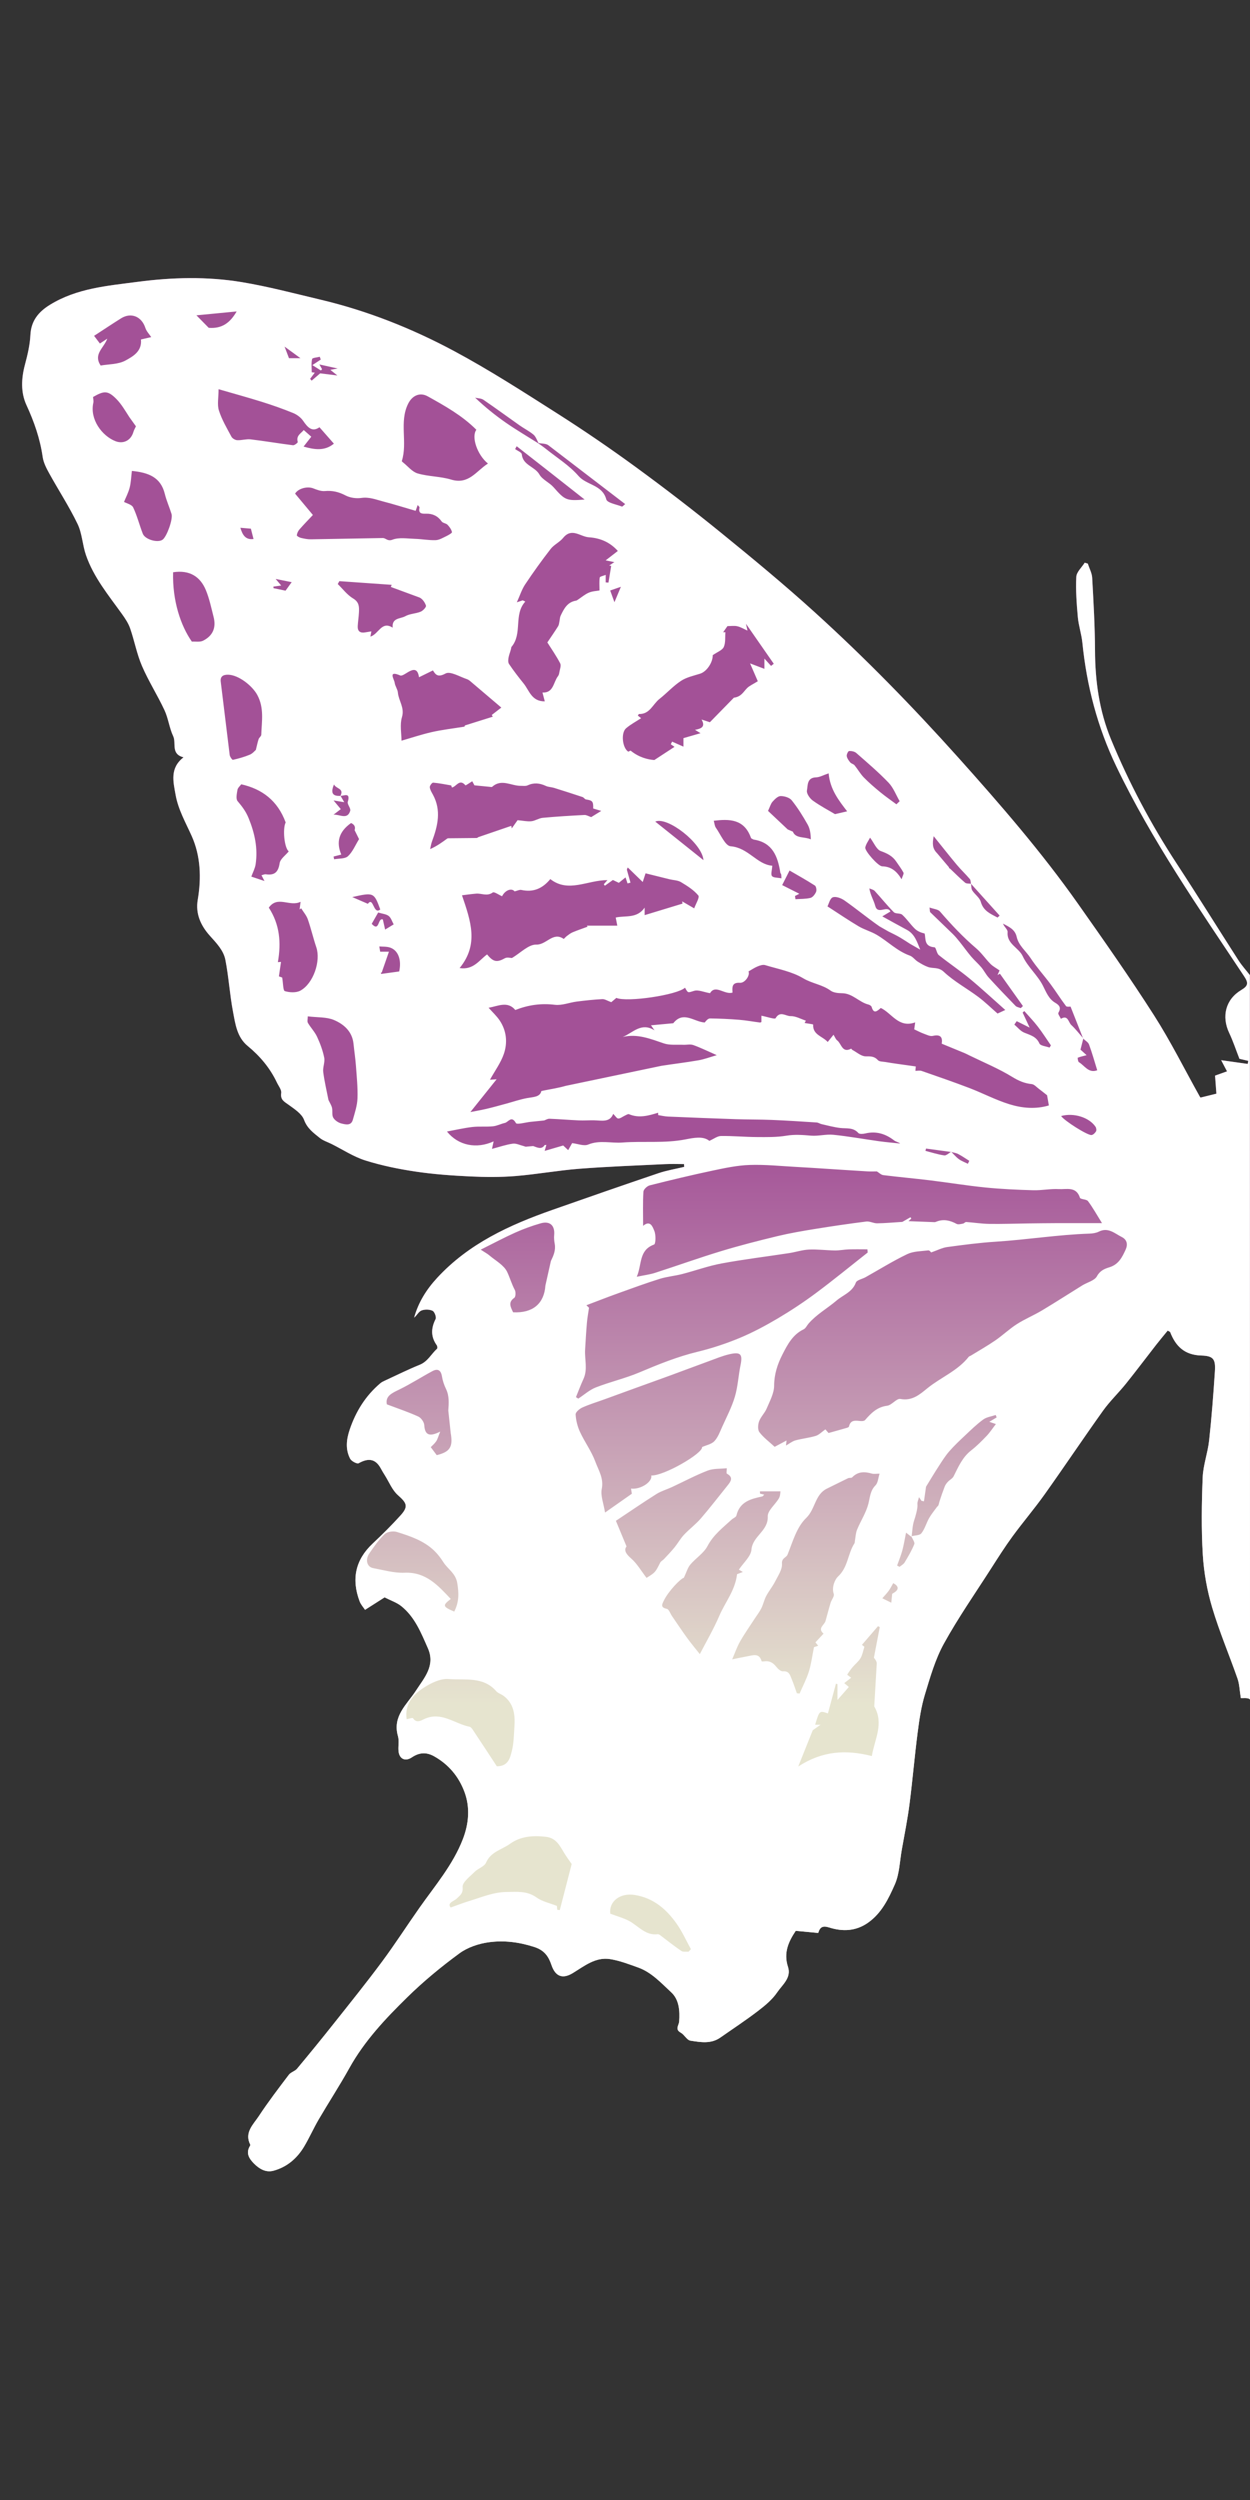 <?xml version="1.0" encoding="utf-8"?>
<!-- Generator: Adobe Illustrator 16.0.0, SVG Export Plug-In . SVG Version: 6.00 Build 0)  -->
<!DOCTYPE svg PUBLIC "-//W3C//DTD SVG 1.1//EN" "http://www.w3.org/Graphics/SVG/1.1/DTD/svg11.dtd">
<svg version="1.1" id="Layer_1" xmlns="http://www.w3.org/2000/svg" xmlns:xlink="http://www.w3.org/1999/xlink" x="0px" y="0px"
	 width="200px" height="400px" viewBox="0 0 200 400" enable-background="new 0 0 200 400" xml:space="preserve">
<rect x="0" y="0" width="200" height="400" fill="#333333" stroke="none"/>
<linearGradient id="SVGID_1_" gradientUnits="userSpaceOnUse" x1="101.772" y1="44.498" x2="101.772" y2="347.409">
	<stop  offset="0.454" style="stop-color:#a35197"/>
	<stop  offset="0.753" style="stop-color:#e6e4cf"/>
</linearGradient>
<path fill-rule="evenodd" clip-rule="evenodd" fill="url(#SVGID_1_)" d="M199.979,156.016c-0.592-0.761-1.278-1.512-1.822-2.357
	c-3.298-5.135-6.511-10.323-9.854-15.428c-4.145-6.328-7.672-12.977-10.554-19.962c-1.871-4.539-2.527-9.306-2.547-14.207
	c-0.017-3.872-0.238-7.743-0.452-11.611c-0.042-0.769-0.461-1.515-0.704-2.273c-0.164-0.049-0.328-0.099-0.491-0.148
	c-0.472,0.753-1.308,1.489-1.347,2.264c-0.106,2.135,0.052,4.292,0.242,6.429c0.123,1.381,0.589,2.729,0.729,4.11
	c0.696,6.904,2.412,13.497,5.427,19.782c5.697,11.88,13.197,22.651,20.447,33.576c0.7,1.057,0.696,1.528-0.44,2.204
	c-2.529,1.503-3.193,4.243-1.937,6.886c0.622,1.311,1.076,2.704,1.634,4.13c0.36,0.085,0.889,0.204,1.415,0.327
	c-0.029,0.163-0.06,0.327-0.091,0.491c-1.366-0.193-2.733-0.386-4.249-0.6c0.379,0.724,0.656,1.25,0.938,1.787
	c-0.708,0.253-1.33,0.475-1.915,0.684c0.078,1.052,0.149,2.019,0.215,2.888c-0.849,0.208-1.603,0.395-2.506,0.617
	c0.069,0.062-0.073-0.01-0.139-0.129c-2.437-4.351-4.66-8.837-7.342-13.031c-3.875-6.064-8.018-11.966-12.165-17.852
	c-5.818-8.255-12.422-15.872-19.159-23.393c-7.286-8.132-14.897-15.93-22.976-23.258c-4.858-4.406-9.923-8.593-15.015-12.732
	c-4.435-3.605-8.971-7.094-13.585-10.466c-4.073-2.976-8.245-5.831-12.5-8.54c-5.469-3.48-10.932-7.01-16.641-10.065
	c-6.729-3.601-13.833-6.42-21.299-8.189c-4.193-0.993-8.372-2.106-12.617-2.811c-5.52-0.915-11.086-0.777-16.65-0.045
	c-4.851,0.637-9.742,1.021-14.049,3.681c-1.802,1.112-3.008,2.542-3.117,4.836c-0.076,1.597-0.463,3.199-0.876,4.754
	c-0.583,2.2-0.686,4.424,0.25,6.454c1.231,2.67,2.174,5.371,2.589,8.284c0.13,0.91,0.592,1.808,1.048,2.632
	c1.496,2.71,3.198,5.315,4.538,8.099c0.732,1.519,0.78,3.351,1.339,4.972c1.223,3.559,3.613,6.433,5.769,9.442
	c0.512,0.714,1.021,1.478,1.305,2.297c0.687,1.987,1.067,4.095,1.894,6.015c1.043,2.425,2.485,4.677,3.601,7.074
	c0.614,1.318,0.774,2.846,1.393,4.161c0.523,1.112-0.43,2.843,1.649,3.379c-2.219,1.729-1.643,3.892-1.266,6.007
	c0.422,2.364,1.603,4.412,2.573,6.575c1.431,3.192,1.563,6.709,0.969,10.207c-0.385,2.257,0.499,4.155,1.952,5.771
	c1.044,1.162,2.171,2.321,2.469,3.837c0.536,2.736,0.697,5.544,1.218,8.283c0.375,1.972,0.629,4.085,2.354,5.503
	c1.976,1.623,3.579,3.535,4.677,5.854c0.262,0.553,0.759,1.158,0.684,1.671c-0.163,1.104,0.502,1.388,1.202,1.896
	c0.931,0.677,2.094,1.425,2.456,2.401c0.51,1.381,1.519,2.089,2.509,2.89c0.537,0.435,1.25,0.651,1.884,0.967
	c1.798,0.899,3.519,2.042,5.412,2.638c2.619,0.824,5.347,1.379,8.068,1.784c2.871,0.427,5.785,0.633,8.688,0.772
	c2.405,0.115,4.833,0.136,7.229-0.058c3.423-0.276,6.821-0.902,10.244-1.169c4.575-0.355,9.165-0.518,13.748-0.742
	c1-0.049,2.005-0.008,3.009-0.008c0.008,0.149,0.017,0.299,0.028,0.45c-1.376,0.33-2.785,0.559-4.118,1.01
	c-5.671,1.92-11.323,3.887-16.97,5.873c-6.866,2.414-13.384,5.389-18.456,10.897c-1.722,1.87-2.982,3.899-3.665,6.338
	c0.438-0.357,0.725-0.966,1.178-1.142c0.522-0.203,1.271-0.189,1.771,0.048c0.318,0.151,0.641,1.019,0.486,1.324
	c-0.748,1.479-0.782,2.838,0.196,4.205c0.093,0.132,0.123,0.465,0.035,0.543c-0.928,0.845-1.484,2.046-2.764,2.565
	c-1.895,0.767-3.73,1.683-5.588,2.541c-0.25,0.114-0.51,0.239-0.718,0.416c-2.355,1.995-3.923,4.509-4.905,7.422
	c-0.532,1.577-0.71,3.154,0.073,4.656c0.205,0.393,1.102,0.863,1.356,0.721c1.522-0.853,2.693-0.766,3.564,0.859
	c0.197,0.367,0.413,0.723,0.634,1.073c0.68,1.079,1.176,2.37,2.096,3.18c1.428,1.257,1.703,1.812,0.403,3.246
	c-1.413,1.56-2.91,3.05-4.446,4.491c-2.797,2.625-3.416,5.714-2.096,9.236c0.203,0.541,0.629,0.996,0.871,1.367
	c1.221-0.779,2.249-1.434,3.127-1.993c0.998,0.512,1.94,0.817,2.666,1.397c2.181,1.742,3.176,4.277,4.264,6.743
	c1.228,2.783-0.586,4.737-1.896,6.762c-1.461,2.26-3.817,4.088-2.892,7.311c0.21,0.729,0.019,1.567,0.084,2.349
	c0.111,1.306,1.077,1.743,2.122,1.045c1.147-0.766,2.276-0.914,3.595-0.17c2.339,1.322,3.938,3.27,4.839,5.694
	c0.926,2.492,0.696,5.091-0.261,7.564c-1.586,4.104-4.438,7.423-6.93,10.964c-2.016,2.864-3.91,5.819-5.996,8.632
	c-2.47,3.33-5.072,6.563-7.649,9.812c-1.953,2.466-3.941,4.902-5.954,7.317c-0.336,0.403-0.993,0.548-1.306,0.959
	c-1.644,2.172-3.303,4.338-4.799,6.612c-0.888,1.35-2.369,2.636-1.37,4.598c0.028,0.055-0.052,0.175-0.099,0.256
	c-0.649,1.14-0.047,2.005,0.696,2.756c0.841,0.847,1.888,1.471,3.12,1.133c2.145-0.586,3.755-1.966,4.882-3.852
	c0.842-1.409,1.506-2.923,2.334-4.343c1.612-2.758,3.361-5.437,4.91-8.227c2.415-4.353,5.788-7.92,9.283-11.348
	c2.587-2.535,5.408-4.865,8.331-7.008c1.319-0.968,3.095-1.56,4.737-1.779c2.417-0.325,4.819-0.024,7.249,0.765
	c1.695,0.549,2.306,1.612,2.749,2.905c0.613,1.792,1.747,2.274,3.397,1.271c1.851-1.125,3.645-2.62,5.996-2.237
	c1.522,0.247,3.002,0.817,4.464,1.341c2.158,0.773,3.684,2.48,5.298,3.971c1.275,1.176,1.389,2.984,1.271,4.656
	c-0.048,0.662-0.736,1.254,0.262,1.808c0.576,0.318,0.972,1.181,1.532,1.269c1.603,0.248,3.286,0.562,4.784-0.491
	c2.015-1.411,4.074-2.762,6.022-4.255c1.136-0.867,2.295-1.826,3.082-2.989c0.815-1.203,2.301-2.313,1.723-4.07
	c-0.745-2.276,0.112-4.076,1.243-5.766c1.281,0.12,2.393,0.225,3.598,0.339c0.283-0.938,0.697-1.212,1.776-0.87
	c2.101,0.664,4.221,0.61,6.176-0.758c2.191-1.536,3.301-3.865,4.306-6.14c0.743-1.688,0.782-3.689,1.113-5.555
	c0.429-2.425,0.917-4.841,1.232-7.281c0.494-3.832,0.814-7.687,1.311-11.519c0.261-2.027,0.562-4.079,1.153-6.025
	c0.839-2.77,1.651-5.625,3.033-8.136c2.286-4.146,5.01-8.052,7.567-12.047c1.106-1.726,2.205-3.462,3.413-5.114
	c1.664-2.275,3.502-4.424,5.134-6.718c3.159-4.437,6.187-8.966,9.352-13.396c1.096-1.531,2.485-2.851,3.668-4.324
	c1.646-2.049,3.222-4.152,4.839-6.226c0.605-0.774,1.239-1.524,1.843-2.266c0.247,0.148,0.372,0.179,0.399,0.246
	c0.882,2.279,2.313,3.659,4.969,3.74c1.967,0.061,2.31,0.588,2.181,2.572c-0.242,3.682-0.521,7.362-0.922,11.029
	c-0.216,1.985-0.953,3.93-1.031,5.911c-0.162,4.127-0.228,8.277,0.023,12.397c0.173,2.833,0.691,5.703,1.5,8.423
	c1.146,3.853,2.731,7.572,4.057,11.372c0.308,0.886,0.325,1.87,0.525,3.106c0.273,0.035,1.216-0.114,1.467,0.232L199.979,156.016z"
	/>
<g fill="#FFFFFF">
	<path fill-rule="evenodd" clip-rule="evenodd" d="M61.167,155.548c0.269-0.126,0.557-0.261,0.892-0.418
		C61.723,155.287,61.436,155.422,61.167,155.548z"/>
	<polygon fill-rule="evenodd" clip-rule="evenodd" points="155.357,141.403 155.356,141.397 155.356,141.397 	"/>
	
		<rect x="155.362" y="141.413" transform="matrix(-0.651 -0.759 0.759 -0.651 149.108 351.406)" fill-rule="evenodd" clip-rule="evenodd" width="0.009" height="0.001"/>
	<path fill-rule="evenodd" clip-rule="evenodd" d="M199.979,156.016c-0.592-0.761-1.278-1.512-1.822-2.357
		c-3.298-5.135-6.511-10.323-9.854-15.428c-4.145-6.328-7.672-12.977-10.554-19.962c-1.871-4.539-2.527-9.306-2.547-14.207
		c-0.017-3.872-0.238-7.743-0.452-11.611c-0.042-0.769-0.461-1.515-0.704-2.273c-0.164-0.049-0.328-0.099-0.491-0.148
		c-0.472,0.753-1.308,1.489-1.347,2.264c-0.106,2.135,0.052,4.292,0.242,6.429c0.123,1.381,0.589,2.729,0.729,4.11
		c0.696,6.904,2.412,13.497,5.427,19.782c5.697,11.88,13.197,22.651,20.447,33.576c0.7,1.057,0.696,1.528-0.44,2.204
		c-2.529,1.503-3.193,4.243-1.937,6.886c0.622,1.311,1.076,2.704,1.634,4.13c0.36,0.085,0.889,0.204,1.415,0.327
		c-0.029,0.163-0.06,0.327-0.091,0.491c-1.366-0.193-2.733-0.386-4.249-0.6c0.379,0.724,0.656,1.25,0.938,1.787
		c-0.708,0.253-1.33,0.475-1.915,0.684c0.078,1.052,0.149,2.019,0.215,2.888c-0.849,0.208-1.603,0.395-2.506,0.617
		c0.069,0.062-0.073-0.01-0.139-0.129c-2.437-4.351-4.66-8.837-7.342-13.031c-3.875-6.064-8.018-11.966-12.165-17.852
		c-5.818-8.255-12.422-15.872-19.159-23.393c-7.286-8.132-14.897-15.93-22.976-23.258c-4.858-4.406-9.923-8.593-15.015-12.732
		c-4.435-3.605-8.971-7.094-13.585-10.466c-4.073-2.976-8.245-5.831-12.5-8.54c-5.469-3.48-10.932-7.01-16.641-10.065
		c-6.729-3.601-13.833-6.42-21.299-8.189c-4.193-0.993-8.372-2.106-12.617-2.811c-5.52-0.915-11.086-0.777-16.65-0.045
		c-4.851,0.637-9.742,1.021-14.049,3.681c-1.802,1.112-3.008,2.542-3.117,4.836c-0.076,1.597-0.463,3.199-0.876,4.754
		c-0.583,2.2-0.686,4.424,0.25,6.454c1.231,2.67,2.174,5.371,2.589,8.284c0.13,0.91,0.592,1.808,1.048,2.632
		c1.496,2.71,3.198,5.315,4.538,8.099c0.732,1.519,0.78,3.351,1.339,4.972c1.223,3.559,3.613,6.433,5.769,9.442
		c0.512,0.714,1.021,1.478,1.305,2.297c0.687,1.987,1.067,4.095,1.894,6.015c1.043,2.425,2.485,4.677,3.601,7.074
		c0.614,1.318,0.774,2.846,1.393,4.161c0.523,1.112-0.43,2.843,1.649,3.379c-2.219,1.729-1.643,3.892-1.266,6.007
		c0.422,2.364,1.603,4.412,2.573,6.575c1.431,3.192,1.563,6.709,0.969,10.207c-0.385,2.257,0.499,4.155,1.952,5.771
		c1.044,1.162,2.171,2.321,2.469,3.837c0.536,2.736,0.697,5.544,1.218,8.283c0.375,1.972,0.629,4.085,2.354,5.503
		c1.976,1.623,3.579,3.535,4.677,5.854c0.262,0.553,0.759,1.158,0.684,1.671c-0.163,1.104,0.502,1.388,1.202,1.896
		c0.931,0.677,2.094,1.425,2.456,2.401c0.51,1.381,1.519,2.089,2.509,2.89c0.537,0.435,1.25,0.651,1.884,0.967
		c1.798,0.899,3.519,2.042,5.412,2.638c2.619,0.824,5.347,1.379,8.068,1.784c2.871,0.427,5.785,0.633,8.688,0.772
		c2.405,0.115,4.833,0.136,7.229-0.058c3.423-0.276,6.821-0.902,10.244-1.169c4.575-0.355,9.165-0.518,13.748-0.742
		c1-0.049,2.005-0.008,3.009-0.008c0.008,0.149,0.017,0.299,0.028,0.45c-1.376,0.33-2.785,0.559-4.118,1.01
		c-5.671,1.92-11.323,3.887-16.97,5.873c-6.866,2.414-13.384,5.389-18.456,10.897c-1.722,1.87-2.982,3.899-3.665,6.338
		c0.438-0.357,0.725-0.966,1.178-1.142c0.522-0.203,1.271-0.189,1.771,0.048c0.318,0.151,0.641,1.019,0.486,1.324
		c-0.748,1.479-0.782,2.838,0.196,4.205c0.093,0.132,0.123,0.465,0.035,0.543c-0.928,0.845-1.484,2.046-2.764,2.565
		c-1.895,0.767-3.73,1.683-5.588,2.541c-0.25,0.114-0.51,0.239-0.718,0.416c-2.355,1.995-3.923,4.509-4.905,7.422
		c-0.532,1.577-0.71,3.154,0.073,4.656c0.205,0.393,1.102,0.863,1.356,0.721c1.522-0.853,2.693-0.766,3.564,0.859
		c0.197,0.367,0.413,0.723,0.634,1.073c0.68,1.079,1.176,2.37,2.096,3.18c1.428,1.257,1.703,1.812,0.403,3.246
		c-1.413,1.56-2.91,3.05-4.446,4.491c-2.797,2.625-3.416,5.714-2.096,9.236c0.203,0.541,0.629,0.996,0.871,1.367
		c1.221-0.779,2.249-1.434,3.127-1.993c0.998,0.512,1.94,0.817,2.666,1.397c2.181,1.742,3.176,4.277,4.264,6.743
		c1.228,2.783-0.586,4.737-1.896,6.762c-1.461,2.26-3.817,4.088-2.892,7.311c0.21,0.729,0.019,1.567,0.084,2.349
		c0.111,1.306,1.077,1.743,2.122,1.045c1.147-0.766,2.276-0.914,3.595-0.17c2.339,1.322,3.938,3.27,4.839,5.694
		c0.926,2.492,0.696,5.091-0.261,7.564c-1.586,4.104-4.438,7.423-6.93,10.964c-2.016,2.864-3.91,5.819-5.996,8.632
		c-2.47,3.33-5.072,6.563-7.649,9.812c-1.953,2.466-3.941,4.902-5.954,7.317c-0.336,0.403-0.993,0.548-1.306,0.959
		c-1.644,2.172-3.303,4.338-4.799,6.612c-0.888,1.35-2.369,2.636-1.37,4.598c0.028,0.055-0.052,0.175-0.099,0.256
		c-0.649,1.14-0.047,2.005,0.696,2.756c0.841,0.847,1.888,1.471,3.12,1.133c2.145-0.586,3.755-1.966,4.882-3.852
		c0.842-1.409,1.506-2.923,2.334-4.343c1.612-2.758,3.361-5.437,4.91-8.227c2.415-4.353,5.788-7.92,9.283-11.348
		c2.587-2.535,5.408-4.865,8.331-7.008c1.319-0.968,3.095-1.56,4.737-1.779c2.417-0.325,4.819-0.024,7.249,0.765
		c1.695,0.549,2.306,1.612,2.749,2.905c0.613,1.792,1.747,2.274,3.397,1.271c1.851-1.125,3.645-2.62,5.996-2.237
		c1.522,0.247,3.002,0.817,4.464,1.341c2.158,0.773,3.684,2.48,5.298,3.971c1.275,1.176,1.389,2.984,1.271,4.656
		c-0.048,0.662-0.736,1.254,0.262,1.808c0.576,0.318,0.972,1.181,1.532,1.269c1.603,0.248,3.286,0.562,4.784-0.491
		c2.015-1.411,4.074-2.762,6.022-4.255c1.136-0.867,2.295-1.826,3.082-2.989c0.815-1.203,2.301-2.313,1.723-4.07
		c-0.745-2.276,0.112-4.076,1.243-5.766c1.281,0.12,2.393,0.225,3.598,0.339c0.283-0.938,0.697-1.212,1.776-0.87
		c2.101,0.664,4.221,0.61,6.176-0.758c2.191-1.536,3.301-3.865,4.306-6.14c0.743-1.688,0.782-3.689,1.113-5.555
		c0.429-2.425,0.917-4.841,1.232-7.281c0.494-3.832,0.814-7.687,1.311-11.519c0.261-2.027,0.562-4.079,1.153-6.025
		c0.839-2.77,1.651-5.625,3.033-8.136c2.286-4.146,5.01-8.052,7.567-12.047c1.106-1.726,2.205-3.462,3.413-5.114
		c1.664-2.275,3.502-4.424,5.134-6.718c3.159-4.437,6.187-8.966,9.352-13.396c1.096-1.531,2.485-2.851,3.668-4.324
		c1.646-2.049,3.222-4.152,4.839-6.226c0.605-0.774,1.239-1.524,1.843-2.266c0.247,0.148,0.372,0.179,0.399,0.246
		c0.882,2.279,2.313,3.659,4.969,3.74c1.967,0.061,2.31,0.588,2.181,2.572c-0.242,3.682-0.521,7.362-0.922,11.029
		c-0.216,1.985-0.953,3.93-1.031,5.911c-0.162,4.127-0.228,8.277,0.023,12.397c0.173,2.833,0.691,5.703,1.5,8.423
		c1.146,3.853,2.731,7.572,4.057,11.372c0.308,0.886,0.325,1.87,0.525,3.106c0.273,0.035,1.216-0.114,1.467,0.232L199.979,156.016z
		 M82.445,197.213c1.314-0.588,2.68-1.086,4.064-1.481c1.488-0.426,2.302,0.361,2.158,1.878c-0.045,0.462,0.004,0.946,0.088,1.409
		c0.189,1.034-0.204,1.895-0.614,2.748l-0.875,3.911c-0.194,2.905-2.023,4.451-5.168,4.289c-0.415-0.864-0.829-1.604,0.188-2.314
		c0.226-0.157,0.261-0.93,0.084-1.259c-0.504-0.939-0.791-1.976-1.223-2.885c-0.519-1.094-1.858-1.803-2.861-2.656
		c-0.302-0.259-0.665-0.444-1.373-0.908C78.957,198.928,80.672,198.007,82.445,197.213z M61.897,224.696
		c-0.274-1.351,0.839-1.808,2.016-2.384c1.799-0.883,3.495-1.977,5.264-2.927c0.848-0.455,1.372-0.18,1.537,0.841
		c0.11,0.684,0.342,1.372,0.644,1.998c0.549,1.138,0.452,2.289,0.371,3.466l0.385,3.601c0.389,2.222-0.107,3.007-2.235,3.534
		c-0.29-0.386-0.569-0.759-0.958-1.28c0.255-0.268,0.62-0.564,0.87-0.939c0.227-0.337,0.327-0.761,0.646-1.552
		c-1.744,0.881-2.458,0.555-2.554-1.036c-0.03-0.488-0.505-1.165-0.954-1.37C65.372,225.937,63.739,225.393,61.897,224.696z
		 M64.729,251.636c-1.659,0.071-3.35-0.426-5.015-0.734c-1.008-0.187-1.318-1.347-0.604-2.382c0.739-1.069,1.49-2.167,2.426-3.053
		c0.412-0.389,1.372-0.539,1.946-0.359c2.149,0.672,4.32,1.392,5.998,3.008c0.564,0.543,1.049,1.189,1.472,1.852
		c0.708,1.107,1.942,1.737,2.208,3.313c0.273,1.616,0.304,3.038-0.483,4.576c-1.867-0.806-1.905-0.974-0.556-2.023
		C70.087,253.683,68.164,251.491,64.729,251.636z M67.858,275.058c-0.499,0.236-1.225,0.7-1.785-0.149
		c-0.076-0.114-0.658,0.105-1.008,0.169c-0.353-2.354,0.985-3.919,2.733-5.044c1.159-0.748,2.669-1.492,3.954-1.389
		c2.609,0.212,5.559-0.462,7.655,1.957c0.285,0.328,0.792,0.454,1.156,0.727c1.706,1.276,1.872,3.111,1.741,5.022
		c-0.088,1.279-0.098,2.592-0.412,3.821c-0.281,1.099-0.556,2.436-2.401,2.435c-1.259-1.917-2.546-3.889-3.849-5.849
		c-0.128-0.193-0.321-0.438-0.521-0.479C72.72,275.797,70.589,273.766,67.858,275.058z M89.567,305.618
		c-0.136-0.019-0.272-0.037-0.408-0.055c-0.028-0.317-0.054-0.637-0.053-0.613c-1.188-0.474-2.358-0.705-3.236-1.339
		c-1.52-1.102-3.135-0.91-4.813-0.894c-2.152,0.022-4.07,0.87-6.062,1.472c-0.883,0.268-1.744,0.61-2.885,1.015
		c-0.637-0.756,0.561-1.018,0.983-1.444c0.536-0.542,1.017-0.774,0.926-1.841c-0.064-0.756,1.183-1.676,1.933-2.432
		c0.548-0.552,1.542-0.831,1.812-1.458c0.758-1.756,2.519-2.072,3.827-3.012c1.719-1.236,3.696-1.362,5.755-1.129
		c1.615,0.184,2.2,1.383,2.897,2.544c0.392,0.654,0.854,1.265,1.228,1.812C90.848,300.665,90.208,303.142,89.567,305.618z
		 M162.667,149.888c0.316,1.417,1.488,2.278,2.231,3.414c0.953,1.456,2.143,2.753,3.183,4.156c0.854,1.148,1.613,2.369,2.477,3.51
		c0.132,0.172,0.616,0.079,0.732,0.09c0.496,1.259,0.974,2.467,1.447,3.667c0.177,0.448,0.354,0.899,0.53,1.346
		c0.024,0.027,0.047,0.055,0.07,0.082l-0.003,0.002c-0.003,0.012-0.006,0.024-0.009,0.037c0.32,0.304,0.783,0.558,0.921,0.93
		c0.499,1.356,0.885,2.752,1.312,4.122c-1.398,0.516-2.015-0.75-2.937-1.298c-0.154-0.093-0.214-0.695-0.178-0.71
		c0.404-0.163,0.839-0.255,1.416-0.407c-0.271-0.246-0.613-0.556-0.98-0.886c0.135-0.526,0.291-1.137,0.446-1.752
		c-0.005-0.004-0.011-0.009-0.016-0.013c-0.014-0.034-0.027-0.069-0.041-0.104c-0.612-0.704-1.187-1.447-1.867-2.08
		c-0.463-0.428-0.52-1.666-1.656-0.985c-0.146-0.326-0.508-0.773-0.404-0.953c0.452-0.783,0.226-1.184-0.498-1.608
		c-1.045-0.611-1.438-1.677-1.976-2.739c-0.85-1.68-2.429-3-3.22-4.698c-0.659-1.418-2.602-1.966-2.43-3.896
		c0.032-0.379-0.549-0.813-0.739-1.336C161.4,148.275,162.4,148.685,162.667,149.888z M175.366,181.012
		c-0.15,0.261-0.455,0.563-0.723,0.595c-0.641,0.074-4.37-2.292-4.864-3.044c2.03-0.561,4.494,0.224,5.501,1.714
		C175.406,180.466,175.467,180.837,175.366,181.012z M152.189,184.283c0.014,0.013,0.026,0.027,0.04,0.041
		c0.364,0.101,0.755,0.149,1.083,0.32c0.612,0.323,1.186,0.723,1.774,1.087c-0.077,0.16-0.15,0.319-0.225,0.478
		c-0.485-0.244-1.012-0.431-1.443-0.746c-0.27-0.194-0.508-0.432-0.741-0.675c-0.148-0.154-0.294-0.31-0.444-0.46l-0.016-0.007
		l-0.078-0.003c-0.179,0.106-0.362,0.254-0.542,0.371c-0.053,0.035-0.104,0.057-0.157,0.084c-0.035,0.018-0.072,0.043-0.107,0.057
		c-0.086,0.033-0.171,0.048-0.251,0.037c-1.017-0.144-2.009-0.473-3.012-0.729c0.032-0.121,0.065-0.245,0.096-0.367
		c1.325,0.18,2.651,0.358,3.977,0.539c0.015-0.01,0.029-0.021,0.044-0.029l0.003,0.003l0.001,0l0,0L152.189,184.283z
		 M155.071,174.073c-2.518-0.962-5.068-1.838-7.613-2.725c-0.283-0.098-0.628-0.014-0.992-0.014
		c0.031-0.357,0.054-0.661,0.059-0.702c-1.032-0.144-1.954-0.27-2.876-0.403c-0.66-0.095-1.318-0.19-1.976-0.305
		c-0.414-0.073-0.975-0.042-1.204-0.299c-0.58-0.641-1.168-0.608-1.964-0.609c-0.713-0.001-1.426-0.66-2.135-1.036
		c-0.077-0.042-0.164-0.208-0.185-0.196c-1.451,0.767-1.547-0.804-2.236-1.322c-0.244-0.183-0.357-0.539-0.586-0.903
		c-0.436,0.542-0.656,0.82-0.929,1.16c-0.829-0.938-2.416-1.122-2.331-2.79c0.004-0.057-0.855-0.158-1.364-0.248
		c0.092-0.174,0.208-0.396,0.199-0.38c-0.812-0.26-1.644-0.75-2.457-0.722c-0.739,0.024-1.675-0.905-2.384,0.333
		c-0.123,0.214-1.401-0.232-2.271-0.399c0,0.346,0,0.673,0,1.012c-0.062,0.022-0.155,0.091-0.238,0.079
		c-1.11-0.142-2.214-0.348-3.329-0.438c-1.544-0.125-3.096-0.194-4.645-0.215c-0.306-0.002-0.618,0.32-0.852,0.647
		c-1.65-0.06-3.429-1.932-5.037,0.12c-1.205,0.112-2.321,0.215-3.566,0.331c0.267,0.383,0.417,0.597,0.566,0.812
		c-2.131-1.365-3.49,0.417-5.09,1.054c2.348-0.558,4.438,0.302,6.589,1.031c0.952,0.32,2.064,0.173,3.104,0.22
		c0.531,0.024,1.114-0.127,1.588,0.04c1.148,0.407,2.247,0.954,3.765,1.62c-1.118,0.322-2.003,0.663-2.922,0.822
		c-1.969,0.343-3.958,0.575-5.933,0.883l-15.313,3.206c-1.211,0.354-2.473,0.532-3.892,0.823c-0.22,0.986-1.273,0.949-2.278,1.133
		c-1.147,0.21-2.262,0.599-3.393,0.905c-1.033,0.278-2.063,0.573-3.104,0.816c-0.914,0.215-1.842,0.37-2.587,0.517
		c1.328-1.66,2.7-3.375,4.2-5.248c-0.489,0.036-0.729,0.053-1.067,0.078c0.795-1.442,1.742-2.72,2.229-4.152
		c0.609-1.797,0.428-3.685-0.669-5.328c-0.485-0.724-1.148-1.33-1.776-2.04c1.468-0.242,3.035-1.136,4.272,0.36
		c2.098-0.821,4.135-1.1,6.341-0.834c1.125,0.134,2.318-0.364,3.488-0.515c1.359-0.173,2.726-0.32,4.092-0.391
		c0.398-0.021,0.811,0.265,1.434,0.489c0.123-0.105,0.474-0.399,0.814-0.686c1.714,0.738,9.792-0.475,10.985-1.635
		c0.522,0.957,0.472,0.784,1.482,0.499c0.666-0.19,1.498,0.205,2.521,0.383c0.857-1.465,2.325,0.3,3.599-0.096
		c-0.051-0.83-0.136-1.656,1.189-1.567c0.813,0.056,1.651-1.216,1.368-1.818c0.486-0.274,0.945-0.593,1.449-0.801
		c0.374-0.154,0.853-0.319,1.205-0.213c2.062,0.626,4.283,1.024,6.088,2.105c1.42,0.849,3.064,1.007,4.392,1.979
		c0.471,0.343,1.219,0.41,1.841,0.417c1.675,0.016,2.714,1.441,4.218,1.812c0.195,0.048,0.46,0.216,0.508,0.38
		c0.337,1.162,0.852,0.704,1.467,0.164c1.808,0.878,2.852,3.252,5.499,2.309c-0.078,0.584-0.137,1.016-0.15,1.116
		c0.606,0.279,1.042,0.519,1.504,0.684c0.478,0.171,1.021,0.463,1.458,0.363c1.25-0.289,1.599,0.21,1.436,1.246
		c1.251,0.515,2.455,1.007,3.656,1.505c0.253,0.105,0.495,0.237,0.74,0.357c2.314,1.131,4.713,2.12,6.896,3.46
		c1.022,0.627,1.952,1.026,3.108,1.143c0.403,0.04,0.771,0.485,1.146,0.761c0.357,0.263,0.698,0.544,1.31,1.023
		c0.037,0.22,0.143,0.82,0.286,1.631c-2.131,0.635-4.287,0.438-6.325-0.195C159.293,175.991,157.228,174.898,155.071,174.073z
		 M73.917,143.247c0.609-0.074,1.438-0.196,2.269-0.266c0.872-0.072,1.748,0.477,2.654-0.183c0.224-0.163,0.959,0.375,1.488,0.603
		c0.52-1.017,1.542-1.349,2.01-0.778c0.456-0.108,0.788-0.294,1.066-0.234c1.893,0.416,3.383-0.195,4.644-1.737
		c2.879,2.257,5.929,0.165,9.144,0.165c-0.291,0.333-0.436,0.5-0.582,0.664c0.057,0.08,0.113,0.16,0.169,0.24
		c0.359-0.259,0.719-0.517,1.282-0.923c0.149,0.071,0.562,0.27,0.951,0.457c0.324-0.263,0.665-0.542,1.072-0.874
		c0.135,0.406,0.229,0.688,0.323,0.969c0.156-0.042,0.312-0.084,0.47-0.126c-0.184-0.654-0.363-1.309-0.549-1.96
		c-0.021-0.076-0.077-0.142,0.118-0.466c0.773,0.751,1.545,1.503,2.389,2.323c0.168-0.512,0.295-0.902,0.455-1.39
		c1.299,0.323,2.565,0.641,3.836,0.952c0.612,0.15,1.309,0.146,1.824,0.454c1.007,0.603,2.052,1.259,2.783,2.141
		c0.245,0.296-0.412,1.342-0.661,2.061c-0.825-0.48-1.377-0.8-1.929-1.121c0.02,0.12,0.042,0.24,0.062,0.361
		c-1.99,0.605-3.981,1.21-6.062,1.843c0-0.306,0-0.688,0-1.202c-1.229,1.789-3.086,1.236-4.628,1.585
		c0.093,0.477,0.175,0.894,0.253,1.3c-1.725,0-3.293,0-4.859,0c0.031,0.056,0.063,0.113,0.096,0.171
		c-0.8,0.295-1.609,0.567-2.395,0.896c-0.344,0.145-0.645,0.396-0.95,0.619c-0.178,0.132-0.436,0.46-0.472,0.436
		c-1.717-1.202-2.749,0.961-4.378,0.91c-1.241-0.042-2.529,1.337-3.899,2.146c-0.224,0-0.769-0.163-1.116,0.029
		c-1.266,0.7-1.86,0.635-2.861-0.606c-1.255,0.914-2.188,2.528-4.397,2.185C76.644,151.101,75.321,147.374,73.917,143.247z
		 M95.962,92.399c-0.101,0.605-0.04,1.238-0.04,2.076c-0.456,0.085-1.13,0.102-1.706,0.349c-0.644,0.276-1.197,0.76-1.792,1.153
		c-0.077,0.051-0.158,0.11-0.245,0.125c-1.406,0.216-1.956,1.317-2.482,2.422c-0.126,0.265-0.118,0.592-0.183,0.888
		c-0.058,0.263-0.074,0.561-0.21,0.778c-0.52,0.831-1.081,1.636-1.728,2.6c0.644,1.024,1.433,2.143,2.056,3.348
		c0.19,0.37-0.066,0.978-0.143,1.473c-0.03,0.195-0.083,0.412-0.201,0.562c-0.761,0.976-0.708,2.73-2.491,2.63
		c0.125,0.479,0.242,0.926,0.369,1.417c-2.114,0.017-2.474-1.73-3.376-2.85c-0.82-1.017-1.624-2.054-2.351-3.14
		c-0.185-0.275-0.124-0.783-0.043-1.155c0.11-0.51,0.347-0.992,0.42-1.547c1.841-2.13,0.314-5.198,2.233-7.275
		c-0.138-0.067-0.278-0.135-0.417-0.202c-0.212,0.073-0.424,0.146-0.938,0.321c0.494-1.09,0.792-2.061,1.331-2.868
		c1.292-1.938,2.652-3.834,4.08-5.672c0.535-0.689,1.442-1.085,1.996-1.766c1.388-1.705,2.739-0.19,4.116-0.101
		c1.869,0.122,3.401,0.815,4.638,2.187c-0.586,0.452-1.157,0.893-1.951,1.508c0.624,0.123,0.922,0.184,1.39,0.276
		c-0.341,0.228-0.579,0.388-0.818,0.546c0.106,0.02,0.211,0.04,0.316,0.059c-0.145,0.893-0.291,1.785-0.436,2.678
		c-0.148-0.013-0.296-0.025-0.445-0.037c0-0.349,0-0.699,0-1.203C96.505,92.15,95.99,92.234,95.962,92.399z M82.419,71.851
		c0.083-0.152,0.167-0.303,0.251-0.453c1.783,1.395,3.569,2.789,5.35,4.187c1.79,1.402,3.574,2.811,5.522,4.344
		c-2.937,0.234-3.14,0.103-4.982-1.981c-0.669-0.756-1.781-1.199-2.256-2.033c-0.735-1.286-2.655-1.457-2.818-3.235
		C83.457,72.374,82.791,72.125,82.419,71.851z M99.345,93.886c-0.398,0.952-0.673,1.606-1.034,2.469
		c-0.279-0.768-0.441-1.219-0.68-1.876C98.052,94.333,98.574,94.153,99.345,93.886z M104.842,131.457
		c1.916-0.873,7.521,3.46,7.712,6.167C110.017,135.596,107.479,133.566,104.842,131.457z M116.899,135.404
		c-0.862-0.067-1.607-1.904-2.358-2.963c-0.2-0.282-0.217-0.694-0.341-1.122c2.492-0.298,4.866-0.294,5.944,2.714
		c0.02,0.053,0.07,0.104,0.129,0.151l0.318,0.15c3.043,0.469,3.856,2.722,4.264,5.305c0.013,0.088,0.104,0.161,0.132,0.25
		c0.026,0.083,0.016,0.175,0.046,0.646c-0.633-0.131-1.291-0.077-1.516-0.365c-0.219-0.281,0.003-0.906,0.047-1.656
		C121.124,138.341,119.736,135.625,116.899,135.404z M125.146,141.616c0.481-0.951,0.771-1.518,1.182-2.333
		c1.242,0.721,2.676,1.519,4.054,2.404c0.209,0.133,0.31,0.736,0.194,1.005c-0.169,0.393-0.532,0.878-0.9,0.971
		c-0.771,0.191-1.6,0.153-2.404,0.211c-0.024-0.173-0.049-0.344-0.073-0.516c0.216-0.111,0.434-0.22,0.696-0.353
		C126.909,142.507,125.981,142.039,125.146,141.616z M166.304,166.952c-0.509-1.138-1.479-1.331-2.44-1.735
		c-0.598-0.25-1.051-0.842-1.57-1.283c0.127-0.182,0.253-0.364,0.379-0.547c0.605,0.301,1.207,0.603,2.071,1.034
		c-0.428-0.919-0.776-1.665-1.124-2.412c0.09-0.079,0.179-0.159,0.269-0.238c0.724,0.823,1.49,1.611,2.157,2.477
		c0.747,0.968,1.403,2.004,2.099,3.011c-0.073,0.119-0.146,0.237-0.218,0.355C167.364,167.404,166.476,167.338,166.304,166.952z
		 M149.389,133.79c1.305,1.618,2.467,3.103,3.676,4.548c0.666,0.797,1.426,1.515,2.103,2.304c0.152,0.175,0.133,0.499,0.189,0.755
		c0.005,0.001,0.012,0,0.017,0.001l-0.016,0.005c0,0,0.016-0.005,0.01-0.002c0.001,0.005,0.001,0.01,0.002,0.015
		c1.524,1.693,3.049,3.387,4.573,5.082c-0.113,0.104-0.226,0.208-0.338,0.312c-1.102-0.595-2.261-1.032-2.681-2.52
		c-0.193-0.676-0.95-1.178-1.361-1.815c-0.09-0.14-0.125-0.314-0.145-0.499c-0.021-0.188-0.025-0.384-0.055-0.565
		c-0.001-0.001-0.002-0.002-0.003-0.004c0,0-0.001,0-0.001-0.001c-0.235-0.041-0.527-0.018-0.748-0.079
		c-0.074-0.02-0.14-0.05-0.192-0.094c-0.823-0.695-1.582-1.469-2.367-2.211c-0.067-0.064-0.218-0.116-0.216-0.167
		c0.002-0.035-0.007-0.062-0.006-0.096l-1.902-2.249C149.173,135.757,149.164,134.988,149.389,133.79z M150.399,145.844
		c1.807,2.095,3.688,4.098,5.802,5.899c0.847,0.723,1.485,1.687,2.277,2.485c0.387,0.391,0.903,0.656,1.454,1.045
		c-0.088,0.196-0.209,0.468-0.331,0.738c0.129-0.071,0.258-0.145,0.387-0.216c1.227,1.725,2.454,3.449,3.681,5.173
		c-0.117,0.112-0.233,0.223-0.35,0.334c-0.283-0.117-0.639-0.162-0.835-0.363c-1.456-1.494-2.894-3.005-4.301-4.544
		c-0.446-0.489-0.741-1.112-1.17-1.62c-0.507-0.604-1.115-1.122-1.625-1.725c-0.639-0.757-1.216-1.571-1.834-2.347
		c-0.349-0.434-0.704-0.867-1.099-1.256c-1.196-1.172-2.416-2.319-3.614-3.49c-0.078-0.078-0.048-0.267-0.116-0.755
		C149.402,145.447,150.089,145.483,150.399,145.844z M147.948,149.367c0.193,0.86-0.109,2.076,1.574,2.2
		c0.252,0.018,0.333,0.967,0.686,1.249c1.603,1.285,3.32,2.428,4.904,3.736c1.928,1.592,3.761,3.302,5.734,5.046
		c-0.587,0.27-0.95,0.437-1.239,0.57c-1.029-0.897-2.003-1.856-3.087-2.667c-1.821-1.363-3.868-2.464-5.51-4.006
		c-0.875-0.819-1.719-0.484-2.536-0.778c-0.578-0.208-1.125-0.529-1.646-0.86c-0.444-0.283-0.784-0.791-1.257-0.958
		c-2.038-0.723-3.522-2.292-5.333-3.348c-0.903-0.526-1.95-0.804-2.849-1.335c-1.62-0.959-3.178-2.024-4.993-3.194
		c0.215-0.404,0.402-1.29,0.851-1.452c0.504-0.182,1.347,0.14,1.863,0.501c1.904,1.333,3.699,2.827,5.61,4.149l1.421,0.812
		c0.648,0.327,1.31,0.634,1.93,1.006c0.52,0.311,1.022,0.648,1.538,0.977l1.631,0.933c-0.51-1.229-0.876-2.505-2.164-3.186
		c-1.224-0.65-2.433-1.332-3.91-2.143c0.625-0.372,0.941-0.559,1.306-0.778c-0.526-1.056-2.042,0.607-2.44-0.916
		c-0.228-0.879-0.762-1.679-0.936-2.78c0.289,0.131,0.654,0.189,0.852,0.403c1.035,1.122,1.986,2.322,3.062,3.402
		c0.291,0.294,1.033,0.125,1.348,0.411c0.73,0.664,1.288,1.516,1.994,2.211C146.752,148.974,147.308,149.216,147.948,149.367z
		 M144.253,140.681c-0.831-1.394-1.761-2.035-3.109-2.068c-0.634-0.016-2.812-2.47-2.7-3.022c0.118-0.564,0.51-1.069,0.766-1.569
		c0.619,0.822,1.019,1.9,1.717,2.15c1.028,0.37,1.868,0.781,2.471,1.681c0.391,0.586,0.829,1.146,1.159,1.767
		C144.646,139.791,144.422,140.13,144.253,140.681z M135.857,120.164c0.382-0.023,0.877,0.074,1.154,0.319
		c1.758,1.542,3.546,3.063,5.163,4.749c0.772,0.81,1.191,1.963,1.771,2.96c-0.174,0.165-0.348,0.331-0.52,0.497
		c-0.861-0.642-1.746-1.251-2.574-1.931c-0.912-0.75-1.815-1.521-2.641-2.366c-0.563-0.578-0.964-1.311-1.479-1.94
		c-0.168-0.209-0.525-0.264-0.695-0.47c-0.245-0.295-0.501-0.65-0.557-1.011C135.438,120.712,135.703,120.172,135.857,120.164z
		 M129.109,126.486c0.154-0.803-0.03-2.069,1.466-2.109c0.584-0.017,1.157-0.358,2.008-0.643c0.222,2.573,1.629,4.346,2.96,6.079
		c-0.607,0.14-1.201,0.279-1.943,0.451c-1.036-0.619-2.356-1.31-3.555-2.173C129.567,127.748,129.019,126.956,129.109,126.486z
		 M124.895,127.371c0.606-0.006,1.431,0.241,1.783,0.681c0.964,1.205,1.79,2.532,2.549,3.882c0.378,0.67,0.491,1.491,0.502,2.366
		c-0.985-0.467-2.413-0.087-2.875-1.236l-0.82-0.353c-1.041-0.981-2.112-1.989-3.149-2.967c0.317-0.671,0.434-1.152,0.726-1.475
		C123.96,127.879,124.458,127.374,124.895,127.371z M102.581,114.911c-0.163-0.127-0.344-0.267-0.529-0.413
		c0.089-0.125,0.144-0.259,0.192-0.257c1.719,0.056,2.205-1.573,3.266-2.407c1.178-0.928,2.2-2.072,3.444-2.89
		c0.888-0.586,2.017-0.825,3.059-1.152c1.124-0.353,2.057-1.886,2.024-2.965c0.748-0.522,1.533-0.788,1.766-1.304
		c0.312-0.689,0.193-1.57,0.261-2.37c-0.12,0.002-0.241,0.005-0.361,0.008c0.246-0.353,0.496-0.706,0.689-0.983
		c0.549,0,1.09-0.091,1.581,0.024c0.546,0.126,1.048,0.439,1.625,0.696c-0.058-0.254-0.117-0.531-0.245-1.1
		c1.604,2.31,3.028,4.358,4.45,6.405c-0.145,0.114-0.288,0.228-0.434,0.342c-0.316-0.349-0.636-0.699-1.064-1.171
		c0,0.562,0,1.024,0,1.643c-0.898-0.342-1.646-0.627-2.294-0.874c0.414,0.957,0.896,2.064,1.238,2.854
		c-0.812,0.51-1.354,0.729-1.727,1.113c-0.614,0.631-0.938,1.369-2.101,1.52l-3.841,3.929c-0.318-0.106-0.711-0.235-1.33-0.438
		c0.661,1.159-0.032,1.471-1.051,1.651c0.367,0.226,0.555,0.339,0.884,0.541c-1.065,0.308-1.898,0.548-2.732,0.789
		c0,0.326,0,0.806,0,1.364c-0.736-0.327-1.274-0.566-1.813-0.806c-0.072,0.143-0.142,0.286-0.212,0.427
		c0.203,0.14,0.406,0.279,0.594,0.409c-0.959,0.627-1.927,1.26-3.228,2.111c-1.05-0.079-2.456-0.415-3.8-1.51
		c0.069-0.032-0.169,0.08-0.367,0.175c-0.957-0.606-1.202-3.019-0.354-3.747C100.893,115.904,101.757,115.451,102.581,114.911z
		 M77.354,63.97c1.956,1.335,3.863,2.74,5.8,4.102c0.727,0.511,1.541,0.91,2.214,1.48c0.094,0.079,0.174,0.174,0.246,0.278
		c0.216,0.313,0.356,0.715,0.551,1.054c0.531,0.109,1.179,0.061,1.573,0.353l12.292,9.418c-0.259,0.204-0.441,0.428-0.521,0.396
		c-0.879-0.35-2.35-0.579-2.503-1.15c-0.638-2.367-3.145-2.246-4.443-3.743c-1.473-1.696-3.477-2.935-5.256-4.365
		c-0.381-0.307-0.791-0.58-1.188-0.867c-1.722-1.087-3.481-2.117-5.153-3.275c-1.715-1.189-3.342-2.503-4.948-4.024
		C76.466,63.736,76.997,63.726,77.354,63.97z M65.308,64.586c0.648-1.299,1.872-1.87,3.125-1.173
		c2.762,1.535,5.528,3.085,7.786,5.351c-0.842,1.123,0.137,4.015,1.853,5.405c-1.875,1.183-3.058,3.421-5.896,2.563
		c-1.722-0.521-3.613-0.475-5.343-0.979c-0.886-0.258-1.585-1.165-2.365-1.78c-0.072-0.057-0.191-0.16-0.177-0.208
		C65.242,70.774,63.839,67.526,65.308,64.586z M57.819,79.669c1.27-0.185,2.36,0.276,3.498,0.57c1.696,0.44,3.37,0.965,5.185,1.494
		c0.046-0.134,0.167-0.477,0.328-0.929c0.153,0.196,0.309,0.31,0.292,0.387c-0.195,0.916,0.241,1.031,1.04,1.001
		c1.013-0.037,1.883,0.35,2.507,1.245c0.183,0.262,0.693,0.278,0.933,0.526c0.318,0.327,0.62,0.747,0.713,1.172
		c0.032,0.149-0.559,0.483-0.905,0.65c-0.551,0.262-1.131,0.622-1.708,0.641c-1.099,0.038-2.204-0.18-3.308-0.211
		c-1.213-0.034-2.542-0.271-3.605,0.138c-0.787,0.303-1.032-0.265-1.54-0.267L49.785,86.29c-0.547,0.017-1.105-0.104-1.644-0.227
		c-0.248-0.059-0.664-0.298-0.65-0.417c0.037-0.326,0.201-0.684,0.419-0.934c0.705-0.808,1.458-1.574,2.153-2.315
		c-1.045-1.252-1.953-2.341-2.848-3.414c0.499-0.845,1.97-1.209,2.897-0.848c0.593,0.231,1.258,0.489,1.864,0.434
		c1.202-0.107,2.225,0.131,3.3,0.697C56.005,79.649,56.999,79.789,57.819,79.669z M58.407,101.186
		c-0.792,0.133-1.212-0.197-1.171-1.004c0.038-0.732,0.159-1.461,0.195-2.193c0.043-0.878,0.056-1.647-0.938-2.238
		c-0.941-0.561-1.645-1.52-2.452-2.304c0.085-0.154,0.17-0.308,0.255-0.462c2.791,0.196,5.583,0.391,8.375,0.587
		c-0.046,0.114-0.092,0.227-0.138,0.341l4.598,1.694c0.461,0.208,0.87,0.795,1.025,1.298c0.07,0.226-0.476,0.815-0.854,0.968
		c-0.792,0.323-1.743,0.315-2.466,0.727c-0.753,0.428-2.177,0.227-2.004,1.829c-1.79-1.137-2.211,1.01-3.566,1.429
		c0.061-0.333,0.098-0.536,0.152-0.839C59.038,101.081,58.722,101.132,58.407,101.186z M53.37,128.071
		c0.685,0.112,1.08,0.178,1.711,0.283c-0.257-0.438-0.423-0.721-0.587-1.002c-0.014,0.001-0.029,0.005-0.042,0.006l0.017-0.009
		c-0.001,0-0.003,0-0.005,0c0.002-0.004,0.002-0.006,0.004-0.01c-0.628,0.039-1.033-0.08-1.206-0.378
		c-0.002-0.004-0.002-0.009-0.004-0.013c-0.04-0.072-0.068-0.152-0.082-0.245c-0.004-0.027,0.002-0.061,0-0.089
		c-0.004-0.075-0.01-0.149,0.001-0.237c0.009-0.069,0.033-0.151,0.051-0.229c0.014-0.057,0.019-0.107,0.038-0.169
		c0.045-0.145,0.104-0.302,0.179-0.472c0.292,0.71,1.656,0.621,1.03,1.812l0.011,0.02c0.001,0.002,0.002,0.004,0.004,0.007
		c0.327-0.023,0.733-0.168,0.998-0.114c0.016,0.003,0.025,0.014,0.04,0.019c0.047,0.015,0.094,0.03,0.128,0.062
		c0.019,0.018,0.026,0.052,0.041,0.077c0.02,0.033,0.045,0.06,0.055,0.107c0.009,0.041,0.001,0.104,0.002,0.156
		c0,0.053,0.01,0.094,0.001,0.159c-0.017,0.13-0.052,0.288-0.109,0.477c-0.123,0.401,0.509,1.03,0.39,1.436
		c-0.446,1.506-1.701,0.543-2.673,0.626c0.381-0.29,0.762-0.582,1.164-0.889C54.195,129.066,53.865,128.668,53.37,128.071z
		 M54.604,136.73c-0.806-1.92-0.464-3.611,1.566-5.048c0.644,0.302,0.696,0.703,0.569,1.148l0.71,1.431
		c-0.608,0.984-1.025,2.041-1.777,2.733c-0.48,0.443-1.457,0.346-2.211,0.49c-0.029-0.146-0.06-0.292-0.089-0.438
		C53.811,136.935,54.25,136.821,54.604,136.73z M49.878,59.563c0-0.712-0.097-1.445,0.06-2.121c0.047-0.204,0.798-0.245,1.227-0.361
		c0.052,0.151,0.104,0.301,0.156,0.452c-0.376,0.248-0.752,0.496-1.345,0.887c0.535,0.335,0.953,0.599,1.37,0.861
		c0.06-0.07,0.121-0.138,0.182-0.208c-0.119-0.212-0.238-0.427-0.422-0.761c0.955,0.212,1.801,0.399,2.918,0.646
		c-0.513,0.096-0.785,0.147-1.169,0.218c0.311,0.251,0.547,0.44,1.123,0.902c-1.205-0.149-2.009-0.25-2.752-0.341
		c-0.526,0.451-0.944,0.809-1.361,1.167c-0.083-0.094-0.166-0.188-0.248-0.283c0.25-0.333,0.5-0.665,0.749-0.999
		C50.202,59.603,50.041,59.583,49.878,59.563z M48.073,57.314c-0.561,0-1.242,0-1.836,0c-0.233-0.614-0.444-1.169-0.706-1.859
		L48.073,57.314z M37.864,49.83c-1.021,1.778-2.316,2.796-4.47,2.622l-1.968-2.001C33.617,50.239,35.703,50.039,37.864,49.83z
		 M19.362,50.938c1.611-1.011,3.305-0.3,3.894,1.522c0.183,0.564,0.651,1.035,0.941,1.477c-0.428,0.098-1.03,0.236-1.645,0.378
		c0.197,1.912-1.306,2.723-2.458,3.36c-1.166,0.646-2.723,0.584-3.992,0.812c-1.206-1.838,0.502-2.766,1.064-4.303
		c-0.564,0.371-0.887,0.584-1.183,0.779c-0.394-0.521-0.731-0.966-0.93-1.228C16.517,52.783,17.927,51.84,19.362,50.938z
		 M18.464,70.586c-2.14-0.841-4.13-3.49-3.53-6.144c0.065-0.289-0.027-0.613-0.045-0.924c1.759-1.009,2.359-1.066,3.739,0.33
		c0.818,0.83,1.413,1.881,2.061,2.88l1.061,1.482c-0.134,0.295-0.319,0.601-0.415,0.933C20.952,70.447,19.761,71.097,18.464,70.586z
		 M26.013,86.352c-0.772,0.55-2.802-0.02-3.168-0.96c-0.542-1.392-0.901-2.862-1.538-4.205c-0.221-0.464-1.041-0.642-1.465-0.879
		c0.285-0.698,0.693-1.467,0.904-2.285c0.216-0.84,0.239-1.729,0.356-2.677c2.621,0.263,4.61,0.98,5.268,3.677
		c0.267,1.092,0.742,2.132,1.075,3.21C27.701,83.062,26.689,85.87,26.013,86.352z M32.504,102.509
		c-0.508,0.26-1.225,0.113-1.808,0.15c-1.766-2.517-3.126-6.51-2.999-11.098c2.693-0.413,4.366,0.75,5.238,2.851
		c0.567,1.366,0.869,2.846,1.238,4.288C34.609,100.404,34.084,101.703,32.504,102.509z M34.971,62.272
		c2.358,0.685,4.661,1.312,6.935,2.025c1.695,0.532,3.377,1.123,5.021,1.797c0.604,0.249,1.217,0.715,1.583,1.249
		c0.734,1.072,1.448,1.838,2.605,1.016c0.823,0.937,1.508,1.718,2.307,2.627c-1.48,1.226-3.128,0.957-4.85,0.468
		c0.428-0.547,0.823-1.053,1.234-1.58c-0.457-0.402-0.796-0.703-1.208-1.067c-0.445,0.554-1.26,0.895-0.953,1.915
		c0.029,0.097-0.521,0.548-0.764,0.518c-2.262-0.283-4.511-0.671-6.773-0.941c-0.7-0.084-1.435,0.167-2.148,0.134
		c-0.325-0.016-0.777-0.276-0.926-0.555c-0.732-1.366-1.539-2.726-2.004-4.188C34.727,64.75,34.971,63.635,34.971,62.272z
		 M44.104,92.632c1.028,0.206,1.72,0.345,2.565,0.514c-0.435,0.602-0.711,0.987-0.981,1.363c-0.664-0.139-1.294-0.271-1.924-0.402
		c-0.007-0.084-0.014-0.167-0.022-0.251c0.412-0.056,0.829-0.112,1.252-0.17L44.104,92.632z M40.563,86.242
		c-1.277,0.172-1.766-0.647-2.104-1.799c0.586,0.051,1.039,0.088,1.682,0.145C40.233,84.952,40.393,85.576,40.563,86.242z
		 M37.263,121.575c-0.114,0.027-0.538-0.572-0.523-0.866l-1.415-11.583c-0.132-0.867,0.344-1.192,1.179-1.174
		c1.677,0.038,3.863,1.767,4.661,3.238c1.13,2.087,0.709,4.229,0.64,6.375c-0.008,0.236-0.339,0.443-0.425,0.695
		c-0.163,0.48-0.258,0.985-0.443,1.723c-0.163,0.136-0.507,0.571-0.956,0.761C39.11,121.108,38.187,121.371,37.263,121.575z
		 M42.317,140.961c-0.778-0.258-1.349-0.449-2.106-0.703c0.249-0.69,0.593-1.314,0.69-1.975c0.377-2.558-0.135-4.945-1.115-7.361
		c-0.451-1.109-1.048-1.885-1.77-2.738c-0.306-0.36-0.124-1.208-0.021-1.81c0.057-0.331,0.407-0.612,0.604-0.887
		c3.325,0.752,5.819,2.594,7.108,6.103c-0.506,0.985-0.227,4.061,0.492,4.632c-0.513,0.631-1.351,1.205-1.455,1.888
		c-0.216,1.428-0.81,1.981-2.207,1.777c-0.211-0.031-0.444,0.093-0.701,0.152C41.988,140.329,42.102,140.549,42.317,140.961z
		 M48.065,158.5c-0.669,0.368-1.729,0.316-2.491,0.079c-0.294-0.093-0.261-1.236-0.424-2.173c0.049,0.019-0.233-0.083-0.524-0.187
		c0.108-0.743,0.223-1.529,0.337-2.316c-0.222,0.02-0.444,0.038-0.504,0.042c0.553-3.137,0.301-6.025-1.451-8.723
		c1.423-1.983,3.332-0.08,5.084-0.934c-0.079,0.631-0.115,0.925-0.152,1.217c0.083-0.056,0.167-0.113,0.251-0.168
		c0.359,0.579,0.836,1.12,1.058,1.749c0.516,1.473,0.863,3.005,1.363,4.484C51.346,153.75,50.161,157.35,48.065,158.5z
		 M57.198,175.743c-0.043,1.152-0.428,2.304-0.746,3.431c-0.281,0.992-1.167,0.743-1.807,0.59c-0.499-0.119-1.067-0.497-1.322-0.93
		c-0.249-0.418-0.081-1.063-0.201-1.584c-0.095-0.411-0.348-0.785-0.568-1.254c-0.271-1.398-0.639-2.923-0.838-4.469
		c-0.097-0.75,0.304-1.576,0.158-2.303c-0.23-1.146-0.65-2.275-1.144-3.34c-0.369-0.794-1.017-1.456-1.465-2.22
		c-0.136-0.231-0.021-0.609-0.021-1.047c1.575,0.193,3.011,0.084,4.189,0.583c1.583,0.672,2.928,1.84,3.129,3.801
		c0.121,1.178,0.301,2.349,0.388,3.528C57.077,172.267,57.261,174.01,57.198,175.743z M58.856,144.611
		c-0.96-0.415-1.672-0.724-2.494-1.079c3.435-0.771,3.484-0.747,4.481,1.982C59.712,146.443,59.773,143.381,58.856,144.611z
		 M59.473,147.816c0.328-0.575,0.686-1.199,1.036-1.815c0.693,0.213,1.298,0.251,1.688,0.561c0.378,0.3,0.535,0.878,0.789,1.334
		c0.149-0.089,0.298-0.176,0.448-0.267c-0.555,0.337-1.11,0.675-1.815,1.103c-0.157-0.695-0.255-1.134-0.364-1.617
		C60.415,146.791,60.757,149.202,59.473,147.816z M63.871,155.435c-0.973,0.133-1.924,0.263-2.874,0.393
		c-0.024-0.056-0.048-0.111-0.071-0.168c0.051-0.023,0.103-0.048,0.154-0.072l1.15-3.317c-0.545,0-0.976,0-1.402,0
		c-0.014-0.085-0.062-0.375-0.139-0.841c0.502,0.049,1.182-0.012,1.765,0.196C63.751,152.091,64.27,153.647,63.871,155.435z
		 M64.24,118.51c0-1.158-0.289-2.56,0.073-3.766c0.458-1.527-0.535-2.611-0.65-3.928c-0.047-0.535-0.449-1.037-0.514-1.575
		c-0.067-0.552-1.134-2.033,0.879-1.168c0.29,0.125,0.85-0.298,1.249-0.531c0.854-0.499,1.555-0.643,1.764,0.818
		c0.856-0.42,1.484-0.729,2.23-1.094c0.414,0.665,0.767,1.178,2.014,0.495c0.753-0.413,2.266,0.515,3.417,0.901
		c0.367,0.125,0.669,0.445,0.722,0.482c1.774,1.508,3.266,2.777,4.786,4.068c-0.609,0.472-1.068,0.828-1.527,1.184
		c0.054,0.091,0.107,0.183,0.161,0.276c-1.409,0.442-2.819,0.886-4.456,1.4c0.004-0.012-0.054,0.141-0.073,0.191
		c-1.914,0.312-3.583,0.5-5.211,0.869C67.396,117.523,65.725,118.083,64.24,118.51z M69.258,127.128
		c-0.206-0.375-0.458-0.773-0.492-1.178c-0.021-0.238,0.366-0.741,0.536-0.727c0.968,0.081,1.927,0.283,2.889,0.444
		c0.04,0.112,0.08,0.225,0.12,0.337c0.703-0.131,1.208-1.475,2.159-0.352c0.042,0.051,0.674-0.4,1.088-0.652
		c0.196,0.364,0.364,0.675,0.352,0.652c1.004,0.098,1.718,0.172,2.432,0.239c0.137,0.012,0.33,0.064,0.406-0.003
		c1.494-1.343,3.065-0.125,4.596-0.155c0.355-0.007,0.759,0.07,1.057-0.07c1.013-0.476,1.957-0.372,2.937,0.086
		c0.396,0.185,0.876,0.177,1.301,0.308c1.528,0.477,3.052,0.965,4.57,1.47c0.203,0.07,0.351,0.351,0.548,0.383
		c1.05,0.166,1.182,0.308,1.155,1.453c0.355,0.105,0.716,0.211,1.29,0.381c-0.729,0.45-1.252,0.773-1.611,0.994
		c-0.416-0.137-0.756-0.358-1.085-0.341c-2.224,0.114-4.448,0.247-6.667,0.454c-0.618,0.056-1.201,0.479-1.821,0.548
		c-0.625,0.072-1.277-0.086-2.205-0.169c-0.201,0.283-0.566,0.799-0.932,1.314c-0.026-0.136-0.052-0.272-0.077-0.408l-5.309,1.819
		c-0.045,0.068-0.162,0.122-0.246,0.124c-1.429,0.02-2.858,0.029-4.286,0.043c-0.14,0.002-0.314-0.02-0.413,0.052
		c-0.795,0.574-1.576,1.168-2.728,1.684c0.097-0.411,0.152-0.839,0.299-1.232C70.045,132.142,70.644,129.658,69.258,127.128z
		 M99.596,182.804c-1.812,0.139-3.663-0.43-5.487,0.326c-0.693,0.287-1.676-0.13-2.567-0.231c-0.174,0.308-0.379,0.67-0.634,1.126
		c-0.364-0.341-0.668-0.627-0.796-0.746c-1.026,0.299-1.93,0.563-2.966,0.864c0.134-0.475,0.206-0.729,0.271-0.959l-0.266,0.023
		c-0.513,0.791-1.187,0.383-1.84,0.162l-1.083,0.095c-0.07,0.061-0.3-0.058-0.455-0.096c-0.58-0.139-1.182-0.457-1.731-0.379
		c-1.078,0.148-2.125,0.518-3.326,0.833c0.104-0.478,0.176-0.808,0.264-1.205c-2.722,1.253-5.648,0.69-7.466-1.573
		c1.453-0.268,2.749-0.573,4.064-0.725c1.085-0.124,2.2-0.003,3.289-0.11c0.649-0.063,1.267-0.396,1.914-0.54
		c0.55-0.123,1.059-1.245,1.767,0.024c0.158,0.284,1.544-0.117,2.365-0.201c0.723-0.076,1.446-0.148,2.158-0.219
		c0.244-0.084,0.55-0.286,0.847-0.274c1.564,0.06,3.126,0.194,4.69,0.264c0.806,0.035,1.616-0.027,2.423-0.014
		c1.216,0.019,2.539,0.399,3.082-1.032c0.337,0.33,0.576,0.749,0.811,0.747c0.353-0.001,0.7-0.307,1.056-0.468
		c0.215-0.097,0.499-0.292,0.66-0.224c1.602,0.675,3.127,0.236,4.658-0.236c0.004,0.126,0.008,0.254,0.013,0.381
		c0.519,0.081,1.036,0.21,1.558,0.233c3.613,0.154,7.229,0.297,10.844,0.419c1.933,0.063,3.868,0.04,5.799,0.119
		c2.388,0.098,4.773,0.255,7.157,0.409c0.264,0.018,0.51,0.204,0.774,0.262c0.99,0.223,1.979,0.496,2.984,0.615
		c1.018,0.121,2.083-0.124,2.906,0.807c0.179,0.2,0.753,0.157,1.105,0.073c1.746-0.417,3.242,0.049,4.625,1.116
		c0.268,0.208,0.66,0.254,0.964,0.497c-1.123-0.121-2.252-0.216-3.375-0.369c-2.438-0.339-4.864-0.783-7.312-1.033
		c-1.179-0.119-2.4,0.238-3.585,0.139c-1.326-0.112-2.598-0.218-3.946,0.008c-1.543,0.258-3.147,0.227-4.725,0.217
		c-1.914-0.011-3.827-0.195-5.737-0.168c-0.577,0.008-1.146,0.466-1.854,0.779c-0.97-0.81-2.526-0.487-3.831-0.233
		C106.303,182.96,102.934,182.548,99.596,182.804z M104.688,196.934c-0.243-0.572-0.614-1.799-1.79-0.799
		c0-1.949-0.06-3.712,0.049-5.464c0.021-0.369,0.602-0.912,1.015-1.015c3.335-0.841,6.682-1.645,10.046-2.357
		c1.961-0.415,3.952-0.839,5.94-0.906c2.496-0.085,5.004,0.184,7.505,0.317c1.654,0.087,3.304,0.2,4.953,0.306
		c2.134,0.136,4.267,0.28,6.398,0.406c0.523,0.03,1.051,0.004,1.497,0.004c0.34,0.206,0.666,0.549,1.028,0.595
		c2.477,0.309,4.964,0.525,7.442,0.829c2.972,0.363,5.93,0.851,8.908,1.149c2.531,0.253,5.085,0.368,7.63,0.44
		c1.371,0.04,2.754-0.259,4.118-0.182c1.216,0.069,2.768-0.473,3.361,1.378c0.093,0.285,1.042,0.217,1.289,0.544
		c0.776,1.035,1.404,2.179,2.241,3.522c-2.597,0-4.959-0.007-7.32,0.001c-1.482,0.006-2.967,0.027-4.449,0.046
		c-2.086,0.028-4.173,0.106-6.26,0.076c-1.234-0.019-2.467-0.216-3.702-0.303c-0.161-0.011-0.324,0.225-0.502,0.257
		c-0.341,0.057-0.769,0.188-1.029,0.046c-1.055-0.569-2.106-0.818-3.257-0.349c-0.088,0.037-0.185,0.075-0.276,0.071
		c-1.427-0.05-2.852-0.107-4.164-0.158c0.012-0.011,0.23-0.217,0.448-0.421c-0.044-0.07-0.087-0.141-0.131-0.21
		c-0.542,0.311-1.084,0.621-1.298,0.746c-1.519,0.093-2.78,0.215-4.04,0.229c-0.58,0.005-1.18-0.355-1.736-0.286
		c-2.736,0.343-5.466,0.745-8.187,1.186c-2.018,0.327-4.038,0.672-6.024,1.149c-3.032,0.732-6.057,1.503-9.038,2.41
		c-3.54,1.076-7.024,2.331-10.547,3.466c-0.84,0.271-1.736,0.377-2.926,0.627c0.858-1.963,0.29-4.257,2.77-5.155
		C104.92,199.032,104.963,197.578,104.688,196.934z M93.352,220.639c0.708-1.535,0.176-3.122,0.265-4.683
		c0.083-1.444,0.168-2.89,0.292-4.331c0.069-0.798,0.22-1.588,0.335-2.382c-0.14-0.135-0.281-0.271-0.421-0.405
		c1.681-0.636,3.354-1.293,5.044-1.902c2.213-0.797,4.424-1.609,6.669-2.313c1.165-0.367,2.412-0.468,3.6-0.773
		c2.118-0.545,4.19-1.306,6.334-1.702c3.572-0.661,7.188-1.098,10.785-1.649c1.064-0.164,2.114-0.52,3.181-0.569
		c1.381-0.062,2.771,0.128,4.158,0.145c0.737,0.008,1.474-0.149,2.211-0.173c0.991-0.033,1.986-0.009,2.98-0.009
		c0.017,0.169,0.032,0.338,0.048,0.509c-2.755,2.169-5.468,4.397-8.281,6.49c-1.958,1.456-4.005,2.812-6.107,4.057
		c-1.973,1.165-4.014,2.259-6.126,3.137c-2.177,0.902-4.439,1.65-6.729,2.204c-3.216,0.781-6.238,2.008-9.27,3.289
		c-2.261,0.956-4.688,1.514-6.979,2.405c-1.018,0.398-1.884,1.188-2.819,1.798c-0.122-0.082-0.246-0.163-0.368-0.244
		C92.551,222.568,92.916,221.586,93.352,220.639z M96.807,242.008c-0.232-1.468-0.744-2.701-0.524-3.787
		c0.342-1.697-0.525-2.982-1.026-4.346c-0.613-1.667-1.71-3.148-2.462-4.774c-0.399-0.862-0.642-1.848-0.695-2.792
		c-0.021-0.36,0.624-0.906,1.081-1.111c1.136-0.511,2.34-0.871,3.514-1.299c1.696-0.614,3.389-1.237,5.085-1.852
		c1.814-0.658,3.634-1.305,5.444-1.969c2.081-0.762,4.156-1.549,6.237-2.307c1.066-0.39,2.124-0.834,3.223-1.088
		c1.825-0.422,2.158-0.02,1.803,1.728c-0.344,1.681-0.423,3.432-0.907,5.063c-0.491,1.662-1.315,3.23-2.032,4.821
		c-0.357,0.795-0.671,1.673-1.245,2.289c-0.452,0.486-1.272,0.63-1.97,0.944c0.148,1.014-6.198,4.673-8.132,4.544
		c0.235,0.992-1.687,2.299-3.237,2.1c0.053,0.33,0.1,0.625,0.131,0.824C99.749,239.941,98.44,240.861,96.807,242.008z
		 M98.543,243.33c2.348-1.559,4.391-2.967,6.49-4.287c0.758-0.478,1.656-0.728,2.478-1.11c1.902-0.884,3.759-1.882,5.709-2.635
		c0.935-0.36,2.043-0.27,3.066-0.381c0,0.411-0.088,0.813,0.015,0.87c1.091,0.598,0.638,1.234,0.102,1.898
		c-1.42,1.758-2.793,3.558-4.269,5.267c-0.818,0.945-1.847,1.707-2.706,2.623c-0.567,0.608-0.976,1.362-1.505,2.011
		c-0.527,0.648-1.111,1.25-1.681,1.862c-0.19,0.205-0.492,0.34-0.611,0.574c-0.783,1.556-0.772,1.561-2.185,2.438
		c-0.875-1.136-1.527-2.3-2.476-3.116c-0.886-0.764-1.159-1.374-0.724-1.911C99.558,245.771,98.98,244.382,98.543,243.33z
		 M110.165,312.276c-0.391-0.033-0.872,0.069-1.153-0.124c-1.186-0.811-2.312-1.71-3.46-2.577l-0.244-0.111
		c-2.018,0.3-3.161-1.321-4.682-2.128c-0.859-0.456-1.826-0.712-2.982-1.146c-0.239-1.944,1.539-3.38,3.93-2.994
		c2.977,0.48,5.05,2.274,6.696,4.608c0.891,1.263,1.527,2.704,2.279,4.065C110.422,312.005,110.293,312.141,110.165,312.276z
		 M115.108,258.494c-0.952,2.213-2.178,4.308-3.137,6.167c-0.727-0.922-1.418-1.745-2.049-2.612c-0.823-1.137-1.6-2.306-2.395-3.464
		c-0.278-0.404-0.492-1.097-0.835-1.168c-1.051-0.218-0.776-0.714-0.479-1.324c0.746-1.526,2.677-3.515,3.207-3.652
		c0.424-0.897,0.605-1.6,1.025-2.1c0.871-1.036,2.148-1.818,2.755-2.969c0.946-1.799,2.456-2.944,3.868-4.242
		c0.245-0.225,0.693-0.38,0.756-0.637c0.52-2.22,2.299-2.669,4.143-3.063c0.078-0.017,0.138-0.121,0.313-0.287
		c-0.277-0.064-0.474-0.111-0.672-0.159c-0.009-0.124-0.017-0.248-0.024-0.373c1.005,0,2.008,0,3.291,0
		c-0.036,0.179-0.016,0.715-0.242,1.107c-0.576,1.006-1.831,1.973-1.792,2.911c0.098,2.345-2.426,3.137-2.609,5.317
		c-0.093,1.089-1.276,2.09-2.014,3.202c0.083,0.048,0.274,0.159,0.639,0.369c-0.456,0.174-0.817,0.311-0.928,0.354
		C117.632,254.459,116.029,256.351,115.108,258.494z M126.686,268.695c-0.265-0.618-0.392-1.368-1.411-1.284
		c-0.334,0.028-0.799-0.374-1.05-0.698c-0.518-0.676-1.114-1.03-1.973-0.89c-0.134,0.021-0.381,0.02-0.393-0.022
		c-0.387-1.385-1.397-0.946-2.299-0.789c-0.738,0.129-1.469,0.294-2.414,0.487c0.43-0.992,0.764-1.976,1.266-2.86
		c0.713-1.254,1.551-2.434,2.335-3.646c0.359-0.553,0.771-1.077,1.063-1.661c0.315-0.631,0.455-1.35,0.783-1.971
		c0.427-0.807,1.025-1.525,1.437-2.339c0.46-0.91,1.156-1.911,1.086-2.82c-0.074-0.942,0.679-0.945,0.893-1.467
		c0.833-2.05,1.431-4.367,2.994-5.872c1.458-1.403,1.37-3.747,3.314-4.688c1.128-0.543,2.242-1.12,3.372-1.661
		c0.198-0.096,0.528-0.002,0.655-0.135c0.916-0.951,1.979-0.946,3.143-0.606c0.322,0.095,0.7,0.015,1.245,0.015
		c-0.22,0.677-0.247,1.46-0.653,1.87c-0.853,0.864-0.87,1.888-1.137,2.944c-0.365,1.439-1.234,2.744-1.808,4.141
		c-0.227,0.556-0.241,1.196-0.35,1.799c-0.025,0.133-0.006,0.294-0.074,0.397c-1.077,1.652-1.012,3.828-2.635,5.313
		c-0.421,0.386-1.064,1.649-0.673,2.782c0.128,0.372-0.36,0.936-0.51,1.431c-0.291,0.958-0.532,1.93-0.807,2.894
		c-0.19,0.661-1.335,1.17-0.316,2.021c-0.396,0.426-0.79,0.851-1.297,1.397c-0.013-0.016,0.168,0.21,0.439,0.545
		c-0.372,0.123-0.689,0.228-0.674,0.224c-0.287,1.428-0.439,2.702-0.816,3.905c-0.38,1.21-0.983,2.352-1.487,3.522
		c-0.146-0.017-0.291-0.033-0.437-0.051C127.229,270.179,126.994,269.422,126.686,268.695z M140.281,266.157l-0.401,6.87
		c1.594,2.75,0.054,5.26-0.386,7.942c-4.119-1.042-7.888-0.856-11.779,1.676c0.856-2.139,1.568-3.915,2.324-5.803
		c0.21-0.148,0.636-0.448,1.254-0.885c-0.449,0-0.656,0-0.872,0c0.688-2.276,0.688-2.276,2.045-1.812
		c0.428-1.584,0.856-3.169,1.287-4.757c0.079,0.025,0.16,0.052,0.241,0.077c0,0.752,0,1.506,0,2.532
		c0.701-0.804,1.212-1.386,1.82-2.081c-0.131-0.11-0.389-0.328-0.733-0.617c0.427-0.331,0.785-0.608,1.106-0.859
		c-0.229-0.179-0.647-0.469-0.631-0.499c0.259-0.427,0.557-0.835,0.881-1.22c0.408-0.481,0.936-0.886,1.252-1.418
		c0.302-0.51,0.398-1.144,0.615-1.817c0.018,0.013-0.189-0.148-0.393-0.311c0.855-0.994,1.715-1.989,2.571-2.984
		c0.094,0.05,0.187,0.099,0.282,0.147c-0.304,1.58-0.605,3.161-0.938,4.892C139.885,265.339,140.296,265.757,140.281,266.157z
		 M142.938,254.893c-0.069,0.04-0.13,0.079-0.189,0.119l-0.142,1.424c-0.4-0.199-0.802-0.396-1.435-0.711
		c0.417-0.484,0.754-0.826,1.029-1.21c0.265-0.369,0.467-0.784,0.716-1.214C143.828,253.792,143.888,254.35,142.938,254.893z
		 M159.343,227.848c-0.531,0.688-0.952,1.342-1.48,1.897c-0.781,0.817-1.589,1.63-2.479,2.323c-1.398,1.091-2.048,2.637-2.807,4.144
		c-0.18,0.354-0.628,0.565-0.916,0.876c-0.204,0.221-0.397,0.479-0.506,0.756c-0.309,0.795-0.587,1.604-0.844,2.415
		c-0.099,0.314-0.104,0.658-0.36,0.806c-0.434,0.604-0.92,1.177-1.284,1.818c-0.454,0.798-0.691,1.743-1.247,2.445
		c-0.272,0.345-1.002,0.327-1.55,0.453c-0.005,0.039-0.009,0.078-0.014,0.116c0.131,0.276,0.323,0.577,0.406,0.834
		c0.007,0.022,0.02,0.047,0.025,0.069c0.023,0.097,0.029,0.188-0.001,0.264c-0.402,1.021-0.979,1.979-1.546,2.928
		c-0.174,0.292-0.534,0.472-0.809,0.703c-0.132-0.066-0.264-0.136-0.395-0.205c0.282-0.801,0.609-1.589,0.833-2.406
		c0.236-0.866,0.374-1.761,0.599-2.862c0.354,0.278,0.621,0.486,0.885,0.694c0,0-0.048-0.123-0.05-0.123
		c0.021-0.005,0.044-0.008,0.065-0.012c0.104-0.837,0.129-1.699,0.387-2.487c0.172-0.52,0.616-1.922,0.534-2.643
		c-0.035-0.306,0.136-0.638,0.25-1.109c0.188,0.277,0.295,0.435,0.401,0.592c0.131,0.025,0.261,0.052,0.393,0.077
		c0.101-0.704,0.201-1.41,0.302-2.115c0.013-0.088,0.01-0.19,0.054-0.262c0.663-1.083,1.316-2.173,2.007-3.238
		c0.525-0.811,1.04-1.641,1.671-2.367c0.781-0.899,1.659-1.724,2.529-2.543c0.944-0.889,1.878-1.806,2.923-2.567
		c0.548-0.399,1.322-0.49,1.994-0.72c0.05,0.129,0.101,0.258,0.152,0.387c-0.318,0.191-0.64,0.383-1.175,0.703
		C158.749,227.645,158.982,227.725,159.343,227.848z M180.097,199.954c-0.553,1.211-1.125,2.365-2.603,2.815
		c-0.738,0.225-1.488,0.517-1.983,1.432c-0.385,0.706-1.553,0.973-2.353,1.468c-2.155,1.332-4.281,2.711-6.455,4.01
		c-1.303,0.779-2.727,1.364-4.004,2.182c-1.208,0.774-2.262,1.79-3.447,2.604c-1.261,0.868-2.597,1.623-3.903,2.426
		c-0.114,0.072-0.276,0.102-0.354,0.199c-1.763,2.243-4.45,3.278-6.601,5.021c-1.181,0.956-2.429,2.094-4.336,1.722
		c-0.605-0.118-1.367,0.992-2.113,1.086c-1.616,0.204-2.573,1.191-3.537,2.294c-0.126,0.142-0.445,0.176-0.668,0.158
		c-0.806-0.065-1.648-0.277-1.901,0.87c-0.022,0.095-0.215,0.181-0.345,0.216c-0.916,0.268-1.836,0.521-2.927,0.826
		c-0.109-0.126-0.377-0.436-0.503-0.583c-0.581,0.406-1.017,0.881-1.545,1.044c-1.061,0.323-2.186,0.426-3.257,0.72
		c-0.507,0.141-0.951,0.512-1.504,0.823c0.021-0.184,0.046-0.419,0.088-0.806c-0.655,0.349-1.257,0.668-1.899,1.012
		c-0.862-0.799-1.778-1.472-2.441-2.339c-0.293-0.382-0.242-1.217-0.052-1.738c0.268-0.732,0.907-1.324,1.211-2.048
		c0.5-1.188,1.19-2.433,1.195-3.655c0.009-1.837,0.541-3.448,1.325-4.985c0.805-1.577,1.64-3.195,3.393-4.033
		c0.333-0.159,0.525-0.613,0.792-0.921c1.289-1.487,3.018-2.44,4.488-3.693c1.045-0.892,2.518-1.341,3.076-2.856
		c0.156-0.426,1.03-0.578,1.562-0.877c2.214-1.239,4.374-2.59,6.656-3.683c1-0.479,2.247-0.466,3.39-0.603
		c0.192-0.022,0.429,0.323,0.438,0.331c1.01-0.349,1.764-0.754,2.556-0.862c2.586-0.352,5.182-0.694,7.784-0.858
		c5.013-0.322,9.981-1.126,15.006-1.293c0.501-0.017,1.048-0.097,1.49-0.317c1.484-0.747,2.518,0.281,3.658,0.855
		C180.345,198.355,180.475,199.126,180.097,199.954z"/>
	<path fill-rule="evenodd" clip-rule="evenodd" d="M45.289,93.646c-0.101,0.014-0.196,0.026-0.295,0.04l0,0
		C45.093,93.672,45.188,93.66,45.289,93.646z"/>
</g>
</svg>
